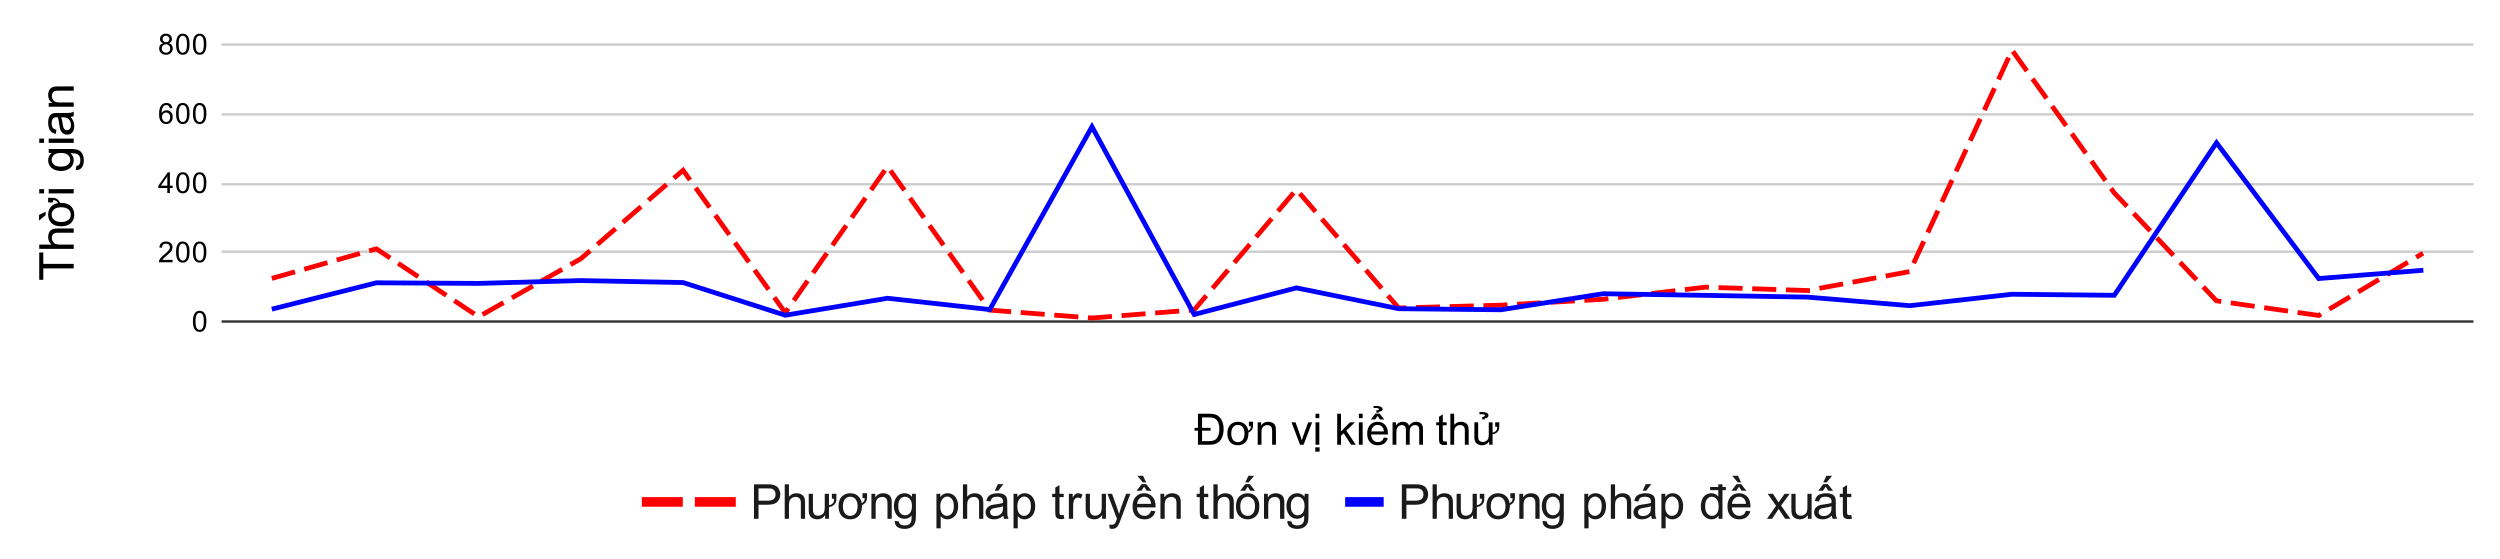 <svg version="1.1" viewBox="0.0 0.0 1038.0 232.0" fill="none" stroke="none" stroke-linecap="square" stroke-miterlimit="10" width="1038" height="232" xmlns:xlink="http://www.w3.org/1999/xlink" xmlns="http://www.w3.org/2000/svg"><path fill="#ffffff" d="M0 0L1038.0 0L1038.0 232.0L0 232.0L0 0Z" fill-rule="nonzero"/><path stroke="#333333" stroke-width="1.0" stroke-linecap="butt" d="M92.5 133.5L1026.5 133.5" fill-rule="nonzero"/><path stroke="#cccccc" stroke-width="1.0" stroke-linecap="butt" d="M92.5 104.5L1026.5 104.5" fill-rule="nonzero"/><path stroke="#cccccc" stroke-width="1.0" stroke-linecap="butt" d="M92.5 76.5L1026.5 76.5" fill-rule="nonzero"/><path stroke="#cccccc" stroke-width="1.0" stroke-linecap="butt" d="M92.5 47.5L1026.5 47.5" fill-rule="nonzero"/><path stroke="#cccccc" stroke-width="1.0" stroke-linecap="butt" d="M92.5 18.5L1026.5 18.5" fill-rule="nonzero"/><clipPath id="id_0"><path d="M92.6 18.6L1026.4 18.6L1026.4 133.667L92.6 133.667L92.6 18.6Z" clip-rule="nonzero"/></clipPath><path stroke="#ff0000" stroke-width="2.0" stroke-linecap="butt" stroke-dasharray="8.0,6.0" clip-path="url(#id_0)" d="M113.823 115.331L156.268 103.304L198.714 131.535L241.159 107.424L283.605 70.699L326.05 129.844L368.495 69.127L410.941 128.75L453.386 132.039L495.832 128.669L538.277 78.683L580.723 127.885L623.168 126.7L665.614 124.26L708.059 119.227L750.505 120.63L792.95 112.75L835.395 20.847L877.841 80.094L920.286 124.904L962.732 130.986L1005.177 105.652" fill-rule="nonzero"/><path stroke="#0000ff" stroke-width="2.0" stroke-linecap="butt" clip-path="url(#id_0)" d="M113.823 128.123L156.268 117.419L198.714 117.669L241.159 116.491L283.605 117.319L326.05 130.883L368.495 123.837L410.941 128.527L453.386 52.629L495.832 130.565L538.277 119.523L580.723 128.173L623.168 128.619L665.614 121.958L708.059 122.632L750.505 123.363L792.95 126.92L835.395 122.171L877.841 122.607L920.286 59.273L962.732 115.65L1005.177 112.277" fill-rule="nonzero"/><path fill="#ff0000" clip-path="url(#id_0)" d="M113.823 115.331C113.823 115.331 113.823 115.331 113.823 115.331C113.823 115.331 113.823 115.331 113.823 115.331C113.823 115.331 113.823 115.331 113.823 115.331C113.823 115.331 113.823 115.331 113.823 115.331Z" fill-rule="nonzero"/><path fill="#ff0000" clip-path="url(#id_0)" d="M156.268 103.304C156.268 103.304 156.268 103.304 156.268 103.304C156.268 103.304 156.268 103.304 156.268 103.304C156.268 103.304 156.268 103.304 156.268 103.304C156.268 103.304 156.268 103.304 156.268 103.304Z" fill-rule="nonzero"/><path fill="#ff0000" clip-path="url(#id_0)" d="M198.714 131.535C198.714 131.535 198.714 131.535 198.714 131.535C198.714 131.535 198.714 131.535 198.714 131.535C198.714 131.535 198.714 131.535 198.714 131.535C198.714 131.535 198.714 131.535 198.714 131.535Z" fill-rule="nonzero"/><path fill="#ff0000" clip-path="url(#id_0)" d="M241.159 107.424C241.159 107.424 241.159 107.424 241.159 107.424C241.159 107.424 241.159 107.424 241.159 107.424C241.159 107.424 241.159 107.424 241.159 107.424C241.159 107.424 241.159 107.424 241.159 107.424Z" fill-rule="nonzero"/><path fill="#ff0000" clip-path="url(#id_0)" d="M283.605 70.699C283.605 70.699 283.605 70.699 283.605 70.699C283.605 70.699 283.605 70.699 283.605 70.699C283.605 70.699 283.605 70.699 283.605 70.699C283.605 70.699 283.605 70.699 283.605 70.699Z" fill-rule="nonzero"/><path fill="#ff0000" clip-path="url(#id_0)" d="M326.05 129.844C326.05 129.844 326.05 129.844 326.05 129.844C326.05 129.844 326.05 129.844 326.05 129.844C326.05 129.844 326.05 129.844 326.05 129.844C326.05 129.844 326.05 129.844 326.05 129.844Z" fill-rule="nonzero"/><path fill="#ff0000" clip-path="url(#id_0)" d="M368.495 69.127C368.495 69.127 368.495 69.127 368.495 69.127C368.495 69.127 368.495 69.127 368.495 69.127C368.495 69.127 368.495 69.127 368.495 69.127C368.495 69.127 368.495 69.127 368.495 69.127Z" fill-rule="nonzero"/><path fill="#ff0000" clip-path="url(#id_0)" d="M410.941 128.75C410.941 128.75 410.941 128.75 410.941 128.75C410.941 128.75 410.941 128.75 410.941 128.75C410.941 128.75 410.941 128.75 410.941 128.75C410.941 128.75 410.941 128.75 410.941 128.75Z" fill-rule="nonzero"/><path fill="#ff0000" clip-path="url(#id_0)" d="M453.386 132.039C453.386 132.039 453.386 132.039 453.386 132.039C453.386 132.039 453.386 132.039 453.386 132.039C453.386 132.039 453.386 132.039 453.386 132.039C453.386 132.039 453.386 132.039 453.386 132.039Z" fill-rule="nonzero"/><path fill="#ff0000" clip-path="url(#id_0)" d="M495.832 128.669C495.832 128.669 495.832 128.669 495.832 128.669C495.832 128.669 495.832 128.669 495.832 128.669C495.832 128.669 495.832 128.669 495.832 128.669C495.832 128.669 495.832 128.669 495.832 128.669Z" fill-rule="nonzero"/><path fill="#ff0000" clip-path="url(#id_0)" d="M538.277 78.683C538.277 78.683 538.277 78.683 538.277 78.683C538.277 78.683 538.277 78.683 538.277 78.683C538.277 78.683 538.277 78.683 538.277 78.683C538.277 78.683 538.277 78.683 538.277 78.683Z" fill-rule="nonzero"/><path fill="#ff0000" clip-path="url(#id_0)" d="M580.723 127.885C580.723 127.885 580.723 127.885 580.723 127.885C580.723 127.885 580.723 127.885 580.723 127.885C580.723 127.885 580.723 127.885 580.723 127.885C580.723 127.885 580.723 127.885 580.723 127.885Z" fill-rule="nonzero"/><path fill="#ff0000" clip-path="url(#id_0)" d="M623.168 126.7C623.168 126.7 623.168 126.7 623.168 126.7C623.168 126.7 623.168 126.7 623.168 126.7C623.168 126.7 623.168 126.7 623.168 126.7C623.168 126.7 623.168 126.7 623.168 126.7Z" fill-rule="nonzero"/><path fill="#ff0000" clip-path="url(#id_0)" d="M665.614 124.26C665.614 124.26 665.614 124.26 665.614 124.26C665.614 124.26 665.614 124.26 665.614 124.26C665.614 124.26 665.614 124.26 665.614 124.26C665.614 124.26 665.614 124.26 665.614 124.26Z" fill-rule="nonzero"/><path fill="#ff0000" clip-path="url(#id_0)" d="M708.059 119.227C708.059 119.227 708.059 119.227 708.059 119.227C708.059 119.227 708.059 119.227 708.059 119.227C708.059 119.227 708.059 119.227 708.059 119.227C708.059 119.227 708.059 119.227 708.059 119.227Z" fill-rule="nonzero"/><path fill="#ff0000" clip-path="url(#id_0)" d="M750.505 120.63C750.505 120.63 750.505 120.63 750.505 120.63C750.505 120.63 750.505 120.63 750.505 120.63C750.505 120.63 750.505 120.63 750.505 120.63C750.505 120.63 750.505 120.63 750.505 120.63Z" fill-rule="nonzero"/><path fill="#ff0000" clip-path="url(#id_0)" d="M792.95 112.75C792.95 112.75 792.95 112.75 792.95 112.75C792.95 112.75 792.95 112.75 792.95 112.75C792.95 112.75 792.95 112.75 792.95 112.75C792.95 112.75 792.95 112.75 792.95 112.75Z" fill-rule="nonzero"/><path fill="#ff0000" clip-path="url(#id_0)" d="M835.395 20.847C835.395 20.847 835.395 20.847 835.395 20.847C835.395 20.847 835.395 20.847 835.395 20.847C835.395 20.847 835.395 20.847 835.395 20.847C835.395 20.847 835.395 20.847 835.395 20.847Z" fill-rule="nonzero"/><path fill="#ff0000" clip-path="url(#id_0)" d="M877.841 80.094C877.841 80.094 877.841 80.094 877.841 80.094C877.841 80.094 877.841 80.094 877.841 80.094C877.841 80.094 877.841 80.094 877.841 80.094C877.841 80.094 877.841 80.094 877.841 80.094Z" fill-rule="nonzero"/><path fill="#ff0000" clip-path="url(#id_0)" d="M920.286 124.904C920.286 124.904 920.286 124.904 920.286 124.904C920.286 124.904 920.286 124.904 920.286 124.904C920.286 124.904 920.286 124.904 920.286 124.904C920.286 124.904 920.286 124.904 920.286 124.904Z" fill-rule="nonzero"/><path fill="#ff0000" clip-path="url(#id_0)" d="M962.732 130.986C962.732 130.986 962.732 130.986 962.732 130.986C962.732 130.986 962.732 130.986 962.732 130.986C962.732 130.986 962.732 130.986 962.732 130.986C962.732 130.986 962.732 130.986 962.732 130.986Z" fill-rule="nonzero"/><path fill="#ff0000" clip-path="url(#id_0)" d="M1005.177 105.652C1005.177 105.652 1005.177 105.652 1005.177 105.652C1005.177 105.652 1005.177 105.652 1005.177 105.652C1005.177 105.652 1005.177 105.652 1005.177 105.652C1005.177 105.652 1005.177 105.652 1005.177 105.652Z" fill-rule="nonzero"/><path fill="#000000" fill-opacity="0.0" clip-path="url(#id_0)" d="M116.823 128.123C116.823 129.779 115.48 131.123 113.823 131.123C112.166 131.123 110.823 129.779 110.823 128.123C110.823 126.466 112.166 125.123 113.823 125.123C115.48 125.123 116.823 126.466 116.823 128.123Z" fill-rule="nonzero"/><path fill="#000000" fill-opacity="0.0" clip-path="url(#id_0)" d="M159.268 117.419C159.268 119.076 157.925 120.419 156.268 120.419C154.611 120.419 153.268 119.076 153.268 117.419C153.268 115.762 154.611 114.419 156.268 114.419C157.925 114.419 159.268 115.762 159.268 117.419Z" fill-rule="nonzero"/><path fill="#000000" fill-opacity="0.0" clip-path="url(#id_0)" d="M201.714 117.669C201.714 119.325 200.37 120.669 198.714 120.669C197.057 120.669 195.714 119.325 195.714 117.669C195.714 116.012 197.057 114.669 198.714 114.669C200.37 114.669 201.714 116.012 201.714 117.669Z" fill-rule="nonzero"/><path fill="#000000" fill-opacity="0.0" clip-path="url(#id_0)" d="M244.159 116.491C244.159 118.148 242.816 119.491 241.159 119.491C239.502 119.491 238.159 118.148 238.159 116.491C238.159 114.834 239.502 113.491 241.159 113.491C242.816 113.491 244.159 114.834 244.159 116.491Z" fill-rule="nonzero"/><path fill="#000000" fill-opacity="0.0" clip-path="url(#id_0)" d="M286.605 117.319C286.605 118.976 285.261 120.319 283.605 120.319C281.948 120.319 280.605 118.976 280.605 117.319C280.605 115.662 281.948 114.319 283.605 114.319C285.261 114.319 286.605 115.662 286.605 117.319Z" fill-rule="nonzero"/><path fill="#000000" fill-opacity="0.0" clip-path="url(#id_0)" d="M329.05 130.883C329.05 132.54 327.707 133.883 326.05 133.883C324.393 133.883 323.05 132.54 323.05 130.883C323.05 129.226 324.393 127.883 326.05 127.883C327.707 127.883 329.05 129.226 329.05 130.883Z" fill-rule="nonzero"/><path fill="#000000" fill-opacity="0.0" clip-path="url(#id_0)" d="M371.495 123.837C371.495 125.494 370.152 126.837 368.495 126.837C366.839 126.837 365.495 125.494 365.495 123.837C365.495 122.181 366.839 120.837 368.495 120.837C370.152 120.837 371.495 122.181 371.495 123.837Z" fill-rule="nonzero"/><path fill="#000000" fill-opacity="0.0" clip-path="url(#id_0)" d="M413.941 128.527C413.941 130.183 412.598 131.527 410.941 131.527C409.284 131.527 407.941 130.183 407.941 128.527C407.941 126.87 409.284 125.527 410.941 125.527C412.598 125.527 413.941 126.87 413.941 128.527Z" fill-rule="nonzero"/><path fill="#000000" fill-opacity="0.0" clip-path="url(#id_0)" d="M456.386 52.629C456.386 54.285 455.043 55.629 453.386 55.629C451.73 55.629 450.386 54.285 450.386 52.629C450.386 50.972 451.73 49.629 453.386 49.629C455.043 49.629 456.386 50.972 456.386 52.629Z" fill-rule="nonzero"/><path fill="#000000" fill-opacity="0.0" clip-path="url(#id_0)" d="M498.832 130.565C498.832 132.222 497.489 133.565 495.832 133.565C494.175 133.565 492.832 132.222 492.832 130.565C492.832 128.908 494.175 127.565 495.832 127.565C497.489 127.565 498.832 128.908 498.832 130.565Z" fill-rule="nonzero"/><path fill="#000000" fill-opacity="0.0" clip-path="url(#id_0)" d="M541.277 119.523C541.277 121.18 539.934 122.523 538.277 122.523C536.62 122.523 535.277 121.18 535.277 119.523C535.277 117.866 536.62 116.523 538.277 116.523C539.934 116.523 541.277 117.866 541.277 119.523Z" fill-rule="nonzero"/><path fill="#000000" fill-opacity="0.0" clip-path="url(#id_0)" d="M583.723 128.173C583.723 129.83 582.38 131.173 580.723 131.173C579.066 131.173 577.723 129.83 577.723 128.173C577.723 126.516 579.066 125.173 580.723 125.173C582.38 125.173 583.723 126.516 583.723 128.173Z" fill-rule="nonzero"/><path fill="#000000" fill-opacity="0.0" clip-path="url(#id_0)" d="M626.168 128.619C626.168 130.276 624.825 131.619 623.168 131.619C621.511 131.619 620.168 130.276 620.168 128.619C620.168 126.962 621.511 125.619 623.168 125.619C624.825 125.619 626.168 126.962 626.168 128.619Z" fill-rule="nonzero"/><path fill="#000000" fill-opacity="0.0" clip-path="url(#id_0)" d="M668.614 121.958C668.614 123.615 667.27 124.958 665.614 124.958C663.957 124.958 662.614 123.615 662.614 121.958C662.614 120.301 663.957 118.958 665.614 118.958C667.27 118.958 668.614 120.301 668.614 121.958Z" fill-rule="nonzero"/><path fill="#000000" fill-opacity="0.0" clip-path="url(#id_0)" d="M711.059 122.632C711.059 124.289 709.716 125.632 708.059 125.632C706.402 125.632 705.059 124.289 705.059 122.632C705.059 120.975 706.402 119.632 708.059 119.632C709.716 119.632 711.059 120.975 711.059 122.632Z" fill-rule="nonzero"/><path fill="#000000" fill-opacity="0.0" clip-path="url(#id_0)" d="M753.505 123.363C753.505 125.02 752.161 126.363 750.505 126.363C748.848 126.363 747.505 125.02 747.505 123.363C747.505 121.707 748.848 120.363 750.505 120.363C752.161 120.363 753.505 121.707 753.505 123.363Z" fill-rule="nonzero"/><path fill="#000000" fill-opacity="0.0" clip-path="url(#id_0)" d="M795.95 126.92C795.95 128.577 794.607 129.92 792.95 129.92C791.293 129.92 789.95 128.577 789.95 126.92C789.95 125.263 791.293 123.92 792.95 123.92C794.607 123.92 795.95 125.263 795.95 126.92Z" fill-rule="nonzero"/><path fill="#000000" fill-opacity="0.0" clip-path="url(#id_0)" d="M838.395 122.171C838.395 123.828 837.052 125.171 835.395 125.171C833.739 125.171 832.395 123.828 832.395 122.171C832.395 120.514 833.739 119.171 835.395 119.171C837.052 119.171 838.395 120.514 838.395 122.171Z" fill-rule="nonzero"/><path fill="#000000" fill-opacity="0.0" clip-path="url(#id_0)" d="M880.841 122.607C880.841 124.264 879.498 125.607 877.841 125.607C876.184 125.607 874.841 124.264 874.841 122.607C874.841 120.95 876.184 119.607 877.841 119.607C879.498 119.607 880.841 120.95 880.841 122.607Z" fill-rule="nonzero"/><path fill="#000000" fill-opacity="0.0" clip-path="url(#id_0)" d="M923.286 59.273C923.286 60.93 921.943 62.273 920.286 62.273C918.63 62.273 917.286 60.93 917.286 59.273C917.286 57.617 918.63 56.273 920.286 56.273C921.943 56.273 923.286 57.617 923.286 59.273Z" fill-rule="nonzero"/><path fill="#000000" fill-opacity="0.0" clip-path="url(#id_0)" d="M965.732 115.65C965.732 117.307 964.389 118.65 962.732 118.65C961.075 118.65 959.732 117.307 959.732 115.65C959.732 113.994 961.075 112.65 962.732 112.65C964.389 112.65 965.732 113.994 965.732 115.65Z" fill-rule="nonzero"/><path fill="#000000" fill-opacity="0.0" clip-path="url(#id_0)" d="M1008.177 112.277C1008.177 113.933 1006.834 115.277 1005.177 115.277C1003.52 115.277 1002.177 113.933 1002.177 112.277C1002.177 110.62 1003.52 109.277 1005.177 109.277C1006.834 109.277 1008.177 110.62 1008.177 112.277Z" fill-rule="nonzero"/><path fill="#000000" d="M497.391 184.667L497.391 178.807L495.969 178.807L495.969 177.651L497.391 177.651L497.391 171.776L501.844 171.776Q503.328 171.776 504.125 171.964Q505.234 172.214 506.016 172.885Q507.031 173.745 507.531 175.089Q508.047 176.432 508.047 178.151Q508.047 180.12 507.422 181.542Q506.797 182.964 505.922 183.604Q505.047 184.245 503.922 184.51Q503.297 184.667 502.031 184.667L497.391 184.667ZM499.094 183.151L501.844 183.151Q503.125 183.151 503.844 182.917Q504.562 182.667 504.984 182.245Q505.594 181.635 505.938 180.62Q506.281 179.604 506.281 178.135Q506.281 176.62 505.938 175.714Q505.609 174.807 505.062 174.276Q504.516 173.729 503.844 173.526Q503.188 173.307 501.797 173.307L499.094 173.307L499.094 177.651L502.641 177.651L502.641 178.807L499.094 178.807L499.094 183.151ZM511.219 179.995Q511.219 181.729 512.0 182.682Q512.75 183.573 513.969 183.573Q515.203 183.573 515.938 182.682Q516.719 181.729 516.719 179.948Q516.719 178.26 515.922 177.323Q515.188 176.432 513.969 176.432Q512.734 176.432 512.0 177.323Q511.219 178.26 511.219 179.995ZM518.547 176.948L518.547 175.104L520.25 175.104L520.25 176.557Q520.25 177.651 519.922 178.229Q519.484 178.979 518.344 179.62Q518.344 179.729 518.344 179.87Q518.344 183.135 516.234 184.307Q515.203 184.885 513.969 184.885Q511.969 184.885 510.797 183.62Q509.594 182.323 509.594 179.995Q509.594 177.401 511.047 176.151Q512.25 175.12 513.969 175.12Q515.906 175.12 517.125 176.385Q518.047 177.339 518.266 178.854Q518.875 178.479 519.125 178.089Q519.391 177.682 519.375 176.948L518.547 176.948ZM522.188 184.667L522.188 175.339L523.609 175.339L523.609 176.667Q524.641 175.12 526.578 175.12Q527.422 175.12 528.125 175.432Q528.844 175.729 529.188 176.229Q529.547 176.714 529.688 177.385Q529.766 177.823 529.766 178.932L529.766 184.667L528.188 184.667L528.188 178.995Q528.188 178.026 528.0 177.542Q527.828 177.057 527.344 176.776Q526.875 176.495 526.25 176.495Q525.234 176.495 524.5 177.135Q523.766 177.776 523.766 179.573L523.766 184.667L522.188 184.667ZM539.781 184.667L536.234 175.339L537.906 175.339L539.906 180.917Q540.234 181.823 540.5 182.807Q540.719 182.057 541.094 181.026L543.156 175.339L544.797 175.339L541.25 184.667L539.781 184.667ZM546.203 173.604L546.203 171.776L547.781 171.776L547.781 173.604L546.203 173.604ZM546.203 184.667L546.203 175.339L547.781 175.339L547.781 184.667L546.203 184.667ZM546.094 187.526L546.094 185.729L547.891 185.729L547.891 187.526L546.094 187.526ZM555.203 184.667L555.203 171.776L556.781 171.776L556.781 179.135L560.516 175.339L562.562 175.339L559.0 178.792L562.938 184.667L560.984 184.667L557.891 179.901L556.781 180.964L556.781 184.667L555.203 184.667ZM564.203 173.604L564.203 171.776L565.781 171.776L565.781 173.604L564.203 173.604ZM564.203 184.667L564.203 175.339L565.781 175.339L565.781 184.667L564.203 184.667ZM574.578 181.667L576.219 181.87Q575.828 183.292 574.781 184.089Q573.734 184.885 572.109 184.885Q570.062 184.885 568.859 183.62Q567.656 182.354 567.656 180.073Q567.656 177.729 568.859 176.432Q570.078 175.12 572.016 175.12Q573.891 175.12 575.078 176.401Q576.266 177.667 576.266 179.979Q576.266 180.12 576.25 180.401L569.297 180.401Q569.375 181.948 570.156 182.76Q570.953 183.573 572.109 183.573Q572.984 183.573 573.594 183.12Q574.219 182.667 574.578 181.667ZM569.375 179.104L574.594 179.104Q574.484 177.932 574.0 177.339Q573.234 176.417 572.031 176.417Q570.953 176.417 570.203 177.151Q569.469 177.885 569.375 179.104ZM571.984 172.682L570.984 174.167L569.172 174.167L571.078 171.714L572.766 171.714L574.734 174.167L572.938 174.167L571.984 172.682ZM571.469 170.385Q571.969 170.339 572.109 170.292Q572.578 170.182 572.594 169.932Q572.594 169.729 572.344 169.589Q571.969 169.385 571.172 169.385Q570.906 169.385 570.344 169.432L570.25 168.604Q570.594 168.526 571.516 168.542Q572.594 168.542 573.281 168.885Q574.031 169.26 574.062 169.854Q574.094 170.729 572.453 170.932L572.453 171.37L571.469 171.37L571.469 170.385ZM578.188 184.667L578.188 175.339L579.609 175.339L579.609 176.635Q580.047 175.964 580.766 175.542Q581.5 175.12 582.438 175.12Q583.469 175.12 584.125 175.557Q584.797 175.979 585.062 176.76Q586.172 175.12 587.953 175.12Q589.344 175.12 590.078 175.901Q590.828 176.667 590.828 178.26L590.828 184.667L589.266 184.667L589.266 178.792Q589.266 177.839 589.109 177.417Q588.953 176.995 588.547 176.745Q588.141 176.495 587.594 176.495Q586.609 176.495 585.953 177.151Q585.312 177.807 585.312 179.245L585.312 184.667L583.734 184.667L583.734 178.604Q583.734 177.542 583.344 177.026Q582.953 176.495 582.078 176.495Q581.406 176.495 580.844 176.854Q580.281 177.198 580.016 177.87Q579.766 178.542 579.766 179.823L579.766 184.667L578.188 184.667ZM600.641 183.245L600.875 184.651Q600.203 184.792 599.672 184.792Q598.812 184.792 598.328 184.526Q597.859 184.245 597.672 183.807Q597.484 183.354 597.484 181.932L597.484 176.557L596.312 176.557L596.312 175.339L597.484 175.339L597.484 173.026L599.047 172.073L599.047 175.339L600.641 175.339L600.641 176.557L599.047 176.557L599.047 182.026Q599.047 182.698 599.125 182.901Q599.219 183.089 599.406 183.198Q599.594 183.307 599.953 183.307Q600.203 183.307 600.641 183.245ZM602.188 184.667L602.188 171.776L603.766 171.776L603.766 176.401Q604.875 175.12 606.562 175.12Q607.594 175.12 608.359 175.526Q609.125 175.932 609.453 176.667Q609.797 177.385 609.797 178.745L609.797 184.667L608.203 184.667L608.203 178.745Q608.203 177.557 607.688 177.026Q607.172 176.479 606.234 176.479Q605.531 176.479 604.906 176.854Q604.297 177.214 604.031 177.839Q603.766 178.464 603.766 179.557L603.766 184.667L602.188 184.667ZM620.812 177.167L620.812 175.339L622.5 175.339L622.5 176.776Q622.5 178.167 622.188 178.714Q621.375 180.12 619.719 180.292L619.719 184.667L618.297 184.667L618.297 183.292Q617.219 184.885 615.344 184.885Q614.531 184.885 613.812 184.573Q613.094 184.26 612.734 183.776Q612.391 183.292 612.25 182.589Q612.156 182.12 612.156 181.12L612.156 175.339L613.734 175.339L613.734 180.51Q613.734 181.76 613.828 182.182Q614.141 183.51 615.656 183.51Q616.391 183.51 617.0 183.151Q617.625 182.776 617.875 182.151Q618.141 181.526 618.141 180.339L618.141 175.339L619.719 175.339L619.719 179.62Q620.828 179.432 621.391 178.573Q621.641 178.214 621.641 177.167L620.812 177.167ZM615.438 173.12Q615.938 173.057 616.078 173.026Q616.547 172.87 616.547 172.526Q616.562 172.323 616.312 172.182Q615.938 171.979 615.141 171.979Q614.859 171.979 614.312 172.026L614.219 171.12Q614.562 171.057 615.484 171.057Q616.562 171.073 617.25 171.417Q618.0 171.776 618.016 172.448Q618.062 173.526 616.422 173.729L616.422 174.167L615.438 174.167L615.438 173.12Z" fill-rule="nonzero"/><path fill="#000000" d="M30.6 111.446L17.975 111.446L17.975 116.165L16.288 116.165L16.288 104.821L17.975 104.821L17.975 109.555L30.6 109.555L30.6 111.446ZM30.6 103.321L16.288 103.321L16.288 101.555L21.413 101.555Q19.991 100.321 19.991 98.446Q19.991 97.305 20.444 96.461Q20.897 95.602 21.709 95.243Q22.506 94.868 24.022 94.868L30.6 94.868L30.6 96.618L24.022 96.618Q22.709 96.618 22.116 97.196Q21.506 97.774 21.506 98.805Q21.506 99.586 21.913 100.29Q22.319 100.977 23.022 101.274Q23.709 101.555 24.928 101.555L30.6 101.555L30.6 103.321ZM25.413 92.165Q27.334 92.165 28.397 91.29Q29.381 90.477 29.381 89.102Q29.381 87.743 28.397 86.93Q27.334 86.055 25.35 86.055Q23.491 86.055 22.444 86.93Q21.444 87.758 21.444 89.102Q21.444 90.477 22.428 91.29Q23.491 92.165 25.413 92.165ZM22.022 84.024L19.975 84.024L19.975 82.133L21.584 82.133Q22.803 82.133 23.444 82.508Q24.288 82.977 24.991 84.258Q25.116 84.258 25.272 84.258Q28.897 84.258 30.194 86.602Q30.834 87.743 30.834 89.102Q30.834 91.336 29.444 92.633Q27.991 93.961 25.413 93.961Q22.538 93.961 21.147 92.368Q19.991 91.024 19.991 89.102Q19.991 86.961 21.397 85.602Q22.459 84.586 24.131 84.336Q23.725 83.665 23.288 83.383Q22.85 83.086 22.022 83.102L22.022 84.024ZM18.944 87.915L18.944 89.336L16.209 91.586L16.209 89.243L18.944 87.915ZM18.303 80.305L16.288 80.305L16.288 78.54L18.303 78.54L18.303 80.305ZM30.6 80.305L20.225 80.305L20.225 78.54L30.6 78.54L30.6 80.305ZM31.459 70.633L31.709 68.93Q32.506 68.821 32.866 68.336Q33.35 67.68 33.35 66.54Q33.35 65.321 32.866 64.665Q32.381 63.993 31.506 63.758Q30.959 63.618 29.241 63.633Q30.6 64.79 30.6 66.508Q30.6 68.649 29.053 69.821Q27.506 70.993 25.35 70.993Q23.866 70.993 22.616 70.461Q21.366 69.915 20.678 68.899Q19.991 67.868 19.991 66.493Q19.991 64.665 21.475 63.461L20.225 63.461L20.225 61.852L29.194 61.852Q31.616 61.852 32.616 62.352Q33.631 62.836 34.209 63.915Q34.803 64.977 34.803 66.54Q34.803 68.383 33.975 69.54Q33.147 70.68 31.459 70.633ZM25.225 69.18Q27.272 69.18 28.209 68.368Q29.147 67.555 29.147 66.336Q29.147 65.133 28.209 64.321Q27.272 63.493 25.288 63.493Q23.381 63.493 22.413 64.336Q21.444 65.18 21.444 66.368Q21.444 67.54 22.397 68.368Q23.35 69.18 25.225 69.18ZM18.303 59.305L16.288 59.305L16.288 57.54L18.303 57.54L18.303 59.305ZM30.6 59.305L20.225 59.305L20.225 57.54L30.6 57.54L30.6 59.305ZM29.319 48.54Q30.147 49.524 30.491 50.43Q30.834 51.336 30.834 52.368Q30.834 54.071 30.006 54.993Q29.163 55.915 27.866 55.915Q27.1 55.915 26.475 55.571Q25.85 55.211 25.475 54.649Q25.084 54.086 24.881 53.383Q24.756 52.868 24.616 51.821Q24.366 49.696 24.022 48.696Q23.663 48.68 23.553 48.68Q22.491 48.68 22.038 49.18Q21.444 49.852 21.444 51.18Q21.444 52.43 21.881 53.024Q22.319 53.602 23.428 53.883L23.194 55.602Q22.084 55.368 21.413 54.836Q20.725 54.305 20.366 53.29Q19.991 52.274 19.991 50.93Q19.991 49.602 20.303 48.774Q20.616 47.946 21.1 47.555Q21.569 47.165 22.288 47.008Q22.741 46.915 23.913 46.915L26.256 46.915Q28.709 46.915 29.366 46.805Q30.006 46.696 30.6 46.352L30.6 48.196Q30.053 48.461 29.319 48.54ZM25.397 48.696Q25.788 49.649 26.053 51.571Q26.209 52.649 26.413 53.102Q26.6 53.54 26.975 53.79Q27.35 54.04 27.819 54.04Q28.522 54.04 28.991 53.508Q29.459 52.977 29.459 51.946Q29.459 50.93 29.022 50.149Q28.569 49.352 27.803 48.977Q27.194 48.696 26.038 48.696L25.397 48.696ZM30.6 44.321L20.225 44.321L20.225 42.727L21.709 42.727Q19.991 41.586 19.991 39.43Q19.991 38.493 20.334 37.711Q20.663 36.915 21.209 36.524Q21.756 36.133 22.506 35.977Q23.006 35.883 24.225 35.883L30.6 35.883L30.6 37.649L24.288 37.649Q23.209 37.649 22.678 37.852Q22.147 38.055 21.834 38.586Q21.522 39.102 21.522 39.805Q21.522 40.93 22.241 41.743Q22.944 42.555 24.928 42.555L30.6 42.555L30.6 44.321Z" fill-rule="nonzero"/><path fill="#000000" d="M80.1 133.432Q80.1 131.901 80.412 130.979Q80.725 130.042 81.334 129.542Q81.959 129.042 82.897 129.042Q83.584 129.042 84.1 129.323Q84.631 129.604 84.975 130.135Q85.319 130.651 85.506 131.401Q85.694 132.151 85.694 133.432Q85.694 134.948 85.381 135.87Q85.084 136.792 84.459 137.307Q83.85 137.807 82.897 137.807Q81.662 137.807 80.944 136.917Q80.1 135.854 80.1 133.432ZM81.178 133.432Q81.178 135.542 81.678 136.245Q82.178 136.948 82.897 136.948Q83.631 136.948 84.116 136.245Q84.616 135.542 84.616 133.432Q84.616 131.307 84.116 130.62Q83.631 129.917 82.881 129.917Q82.162 129.917 81.725 130.526Q81.178 131.307 81.178 133.432Z" fill-rule="nonzero"/><path fill="#000000" d="M71.647 107.884L71.647 108.9L65.959 108.9Q65.959 108.525 66.084 108.166Q66.303 107.588 66.772 107.025Q67.256 106.463 68.162 105.728Q69.569 104.572 70.053 103.9Q70.553 103.228 70.553 102.634Q70.553 102.009 70.1 101.588Q69.647 101.15 68.928 101.15Q68.162 101.15 67.709 101.603Q67.256 102.056 67.241 102.869L66.162 102.759Q66.272 101.541 66.991 100.916Q67.725 100.275 68.959 100.275Q70.194 100.275 70.912 100.963Q71.631 101.65 71.631 102.666Q71.631 103.181 71.412 103.681Q71.209 104.166 70.709 104.728Q70.225 105.275 69.1 106.228Q68.147 107.025 67.866 107.322Q67.6 107.603 67.428 107.884L71.647 107.884ZM73.1 104.666Q73.1 103.134 73.412 102.213Q73.725 101.275 74.334 100.775Q74.959 100.275 75.897 100.275Q76.584 100.275 77.1 100.556Q77.631 100.838 77.975 101.369Q78.319 101.884 78.506 102.634Q78.694 103.384 78.694 104.666Q78.694 106.181 78.381 107.103Q78.084 108.025 77.459 108.541Q76.85 109.041 75.897 109.041Q74.662 109.041 73.944 108.15Q73.1 107.088 73.1 104.666ZM74.178 104.666Q74.178 106.775 74.678 107.478Q75.178 108.181 75.897 108.181Q76.631 108.181 77.116 107.478Q77.616 106.775 77.616 104.666Q77.616 102.541 77.116 101.853Q76.631 101.15 75.881 101.15Q75.162 101.15 74.725 101.759Q74.178 102.541 74.178 104.666ZM80.1 104.666Q80.1 103.134 80.412 102.213Q80.725 101.275 81.334 100.775Q81.959 100.275 82.897 100.275Q83.584 100.275 84.1 100.556Q84.631 100.838 84.975 101.369Q85.319 101.884 85.506 102.634Q85.694 103.384 85.694 104.666Q85.694 106.181 85.381 107.103Q85.084 108.025 84.459 108.541Q83.85 109.041 82.897 109.041Q81.662 109.041 80.944 108.15Q80.1 107.088 80.1 104.666ZM81.178 104.666Q81.178 106.775 81.678 107.478Q82.178 108.181 82.897 108.181Q83.631 108.181 84.116 107.478Q84.616 106.775 84.616 104.666Q84.616 102.541 84.116 101.853Q83.631 101.15 82.881 101.15Q82.162 101.15 81.725 101.759Q81.178 102.541 81.178 104.666Z" fill-rule="nonzero"/><path fill="#000000" d="M69.475 80.133L69.475 78.071L65.756 78.071L65.756 77.102L69.678 71.54L70.537 71.54L70.537 77.102L71.694 77.102L71.694 78.071L70.537 78.071L70.537 80.133L69.475 80.133ZM69.475 77.102L69.475 73.243L66.787 77.102L69.475 77.102ZM73.1 75.899Q73.1 74.368 73.412 73.446Q73.725 72.508 74.334 72.008Q74.959 71.508 75.897 71.508Q76.584 71.508 77.1 71.79Q77.631 72.071 77.975 72.602Q78.319 73.118 78.506 73.868Q78.694 74.618 78.694 75.899Q78.694 77.415 78.381 78.336Q78.084 79.258 77.459 79.774Q76.85 80.274 75.897 80.274Q74.662 80.274 73.944 79.383Q73.1 78.321 73.1 75.899ZM74.178 75.899Q74.178 78.008 74.678 78.711Q75.178 79.415 75.897 79.415Q76.631 79.415 77.116 78.711Q77.616 78.008 77.616 75.899Q77.616 73.774 77.116 73.086Q76.631 72.383 75.881 72.383Q75.162 72.383 74.725 72.993Q74.178 73.774 74.178 75.899ZM80.1 75.899Q80.1 74.368 80.412 73.446Q80.725 72.508 81.334 72.008Q81.959 71.508 82.897 71.508Q83.584 71.508 84.1 71.79Q84.631 72.071 84.975 72.602Q85.319 73.118 85.506 73.868Q85.694 74.618 85.694 75.899Q85.694 77.415 85.381 78.336Q85.084 79.258 84.459 79.774Q83.85 80.274 82.897 80.274Q81.662 80.274 80.944 79.383Q80.1 78.321 80.1 75.899ZM81.178 75.899Q81.178 78.008 81.678 78.711Q82.178 79.415 82.897 79.415Q83.631 79.415 84.116 78.711Q84.616 78.008 84.616 75.899Q84.616 73.774 84.116 73.086Q83.631 72.383 82.881 72.383Q82.162 72.383 81.725 72.993Q81.178 73.774 81.178 75.899Z" fill-rule="nonzero"/><path fill="#000000" d="M71.569 44.882L70.522 44.96Q70.381 44.335 70.131 44.054Q69.694 43.601 69.069 43.601Q68.569 43.601 68.178 43.882Q67.694 44.257 67.397 44.96Q67.116 45.648 67.1 46.929Q67.475 46.351 68.022 46.07Q68.584 45.789 69.194 45.789Q70.241 45.789 70.975 46.57Q71.725 47.351 71.725 48.57Q71.725 49.382 71.366 50.085Q71.022 50.773 70.412 51.148Q69.803 51.507 69.037 51.507Q67.709 51.507 66.881 50.539Q66.053 49.57 66.053 47.351Q66.053 44.851 66.975 43.726Q67.772 42.742 69.131 42.742Q70.147 42.742 70.787 43.32Q71.444 43.882 71.569 44.882ZM67.272 48.585Q67.272 49.132 67.491 49.632Q67.725 50.117 68.131 50.382Q68.553 50.648 69.022 50.648Q69.678 50.648 70.162 50.117Q70.647 49.57 70.647 48.648Q70.647 47.757 70.162 47.242Q69.694 46.726 68.975 46.726Q68.256 46.726 67.756 47.242Q67.272 47.757 67.272 48.585ZM73.1 47.132Q73.1 45.601 73.412 44.679Q73.725 43.742 74.334 43.242Q74.959 42.742 75.897 42.742Q76.584 42.742 77.1 43.023Q77.631 43.304 77.975 43.835Q78.319 44.351 78.506 45.101Q78.694 45.851 78.694 47.132Q78.694 48.648 78.381 49.57Q78.084 50.492 77.459 51.007Q76.85 51.507 75.897 51.507Q74.662 51.507 73.944 50.617Q73.1 49.554 73.1 47.132ZM74.178 47.132Q74.178 49.242 74.678 49.945Q75.178 50.648 75.897 50.648Q76.631 50.648 77.116 49.945Q77.616 49.242 77.616 47.132Q77.616 45.007 77.116 44.32Q76.631 43.617 75.881 43.617Q75.162 43.617 74.725 44.226Q74.178 45.007 74.178 47.132ZM80.1 47.132Q80.1 45.601 80.412 44.679Q80.725 43.742 81.334 43.242Q81.959 42.742 82.897 42.742Q83.584 42.742 84.1 43.023Q84.631 43.304 84.975 43.835Q85.319 44.351 85.506 45.101Q85.694 45.851 85.694 47.132Q85.694 48.648 85.381 49.57Q85.084 50.492 84.459 51.007Q83.85 51.507 82.897 51.507Q81.662 51.507 80.944 50.617Q80.1 49.554 80.1 47.132ZM81.178 47.132Q81.178 49.242 81.678 49.945Q82.178 50.648 82.897 50.648Q83.631 50.648 84.116 49.945Q84.616 49.242 84.616 47.132Q84.616 45.007 84.116 44.32Q83.631 43.617 82.881 43.617Q82.162 43.617 81.725 44.226Q81.178 45.007 81.178 47.132Z" fill-rule="nonzero"/><path fill="#000000" d="M67.725 17.944Q67.069 17.694 66.741 17.256Q66.428 16.803 66.428 16.194Q66.428 15.256 67.1 14.616Q67.787 13.975 68.897 13.975Q70.022 13.975 70.709 14.631Q71.397 15.287 71.397 16.225Q71.397 16.819 71.084 17.256Q70.772 17.694 70.131 17.944Q70.928 18.194 71.334 18.772Q71.741 19.35 71.741 20.147Q71.741 21.241 70.959 21.991Q70.194 22.741 68.912 22.741Q67.647 22.741 66.866 21.991Q66.084 21.241 66.084 20.116Q66.084 19.272 66.506 18.709Q66.944 18.147 67.725 17.944ZM67.506 16.147Q67.506 16.756 67.897 17.147Q68.303 17.538 68.928 17.538Q69.537 17.538 69.928 17.163Q70.319 16.772 70.319 16.209Q70.319 15.631 69.912 15.241Q69.506 14.834 68.912 14.834Q68.303 14.834 67.897 15.225Q67.506 15.616 67.506 16.147ZM67.178 20.116Q67.178 20.569 67.381 20.991Q67.6 21.413 68.022 21.647Q68.444 21.881 68.928 21.881Q69.678 21.881 70.162 21.397Q70.662 20.913 70.662 20.163Q70.662 19.397 70.162 18.897Q69.662 18.397 68.897 18.397Q68.147 18.397 67.662 18.897Q67.178 19.381 67.178 20.116ZM73.1 18.366Q73.1 16.834 73.412 15.912Q73.725 14.975 74.334 14.475Q74.959 13.975 75.897 13.975Q76.584 13.975 77.1 14.256Q77.631 14.537 77.975 15.069Q78.319 15.584 78.506 16.334Q78.694 17.084 78.694 18.366Q78.694 19.881 78.381 20.803Q78.084 21.725 77.459 22.241Q76.85 22.741 75.897 22.741Q74.662 22.741 73.944 21.85Q73.1 20.788 73.1 18.366ZM74.178 18.366Q74.178 20.475 74.678 21.178Q75.178 21.881 75.897 21.881Q76.631 21.881 77.116 21.178Q77.616 20.475 77.616 18.366Q77.616 16.241 77.116 15.553Q76.631 14.85 75.881 14.85Q75.162 14.85 74.725 15.459Q74.178 16.241 74.178 18.366ZM80.1 18.366Q80.1 16.834 80.412 15.912Q80.725 14.975 81.334 14.475Q81.959 13.975 82.897 13.975Q83.584 13.975 84.1 14.256Q84.631 14.537 84.975 15.069Q85.319 15.584 85.506 16.334Q85.694 17.084 85.694 18.366Q85.694 19.881 85.381 20.803Q85.084 21.725 84.459 22.241Q83.85 22.741 82.897 22.741Q81.662 22.741 80.944 21.85Q80.1 20.788 80.1 18.366ZM81.178 18.366Q81.178 20.475 81.678 21.178Q82.178 21.881 82.897 21.881Q83.631 21.881 84.116 21.178Q84.616 20.475 84.616 18.366Q84.616 16.241 84.116 15.553Q83.631 14.85 82.881 14.85Q82.162 14.85 81.725 15.459Q81.178 16.241 81.178 18.366Z" fill-rule="nonzero"/><path stroke="#ff0000" stroke-width="4.0" stroke-linecap="butt" stroke-dasharray="13.0,9.0" d="M268.5 208.4L303.5 208.4" fill-rule="nonzero"/><path fill="#1a1a1a" d="M313.047 215.4L313.047 201.088L318.438 201.088Q319.875 201.088 320.625 201.213Q321.672 201.4 322.391 201.9Q323.109 202.384 323.531 203.275Q323.969 204.166 323.969 205.228Q323.969 207.056 322.797 208.322Q321.641 209.572 318.609 209.572L314.938 209.572L314.938 215.4L313.047 215.4ZM314.938 207.884L318.641 207.884Q320.469 207.884 321.234 207.213Q322.016 206.525 322.016 205.275Q322.016 204.384 321.562 203.744Q321.109 203.103 320.375 202.9Q319.891 202.775 318.594 202.775L314.938 202.775L314.938 207.884ZM325.812 215.4L325.812 201.088L327.578 201.088L327.578 206.213Q328.812 204.791 330.688 204.791Q331.828 204.791 332.672 205.244Q333.531 205.697 333.891 206.509Q334.266 207.306 334.266 208.822L334.266 215.4L332.516 215.4L332.516 208.822Q332.516 207.509 331.938 206.916Q331.359 206.306 330.328 206.306Q329.547 206.306 328.844 206.713Q328.156 207.119 327.859 207.822Q327.578 208.509 327.578 209.728L327.578 215.4L325.812 215.4ZM345.406 207.072L345.406 205.025L347.281 205.025L347.281 206.634Q347.281 208.166 346.938 208.775Q346.031 210.338 344.188 210.541L344.188 215.4L342.609 215.4L342.609 213.869Q341.406 215.634 339.328 215.634Q338.422 215.634 337.625 215.291Q336.828 214.947 336.438 214.416Q336.047 213.869 335.891 213.088Q335.781 212.572 335.781 211.447L335.781 205.025L337.531 205.025L337.531 210.775Q337.531 212.181 337.641 212.634Q337.984 214.119 339.672 214.119Q340.484 214.119 341.172 213.713Q341.859 213.306 342.141 212.619Q342.438 211.916 342.438 210.588L342.438 205.025L344.188 205.025L344.188 209.791Q345.422 209.572 346.047 208.634Q346.312 208.228 346.312 207.072L345.406 207.072ZM349.969 210.213Q349.969 212.134 350.844 213.197Q351.656 214.181 353.031 214.181Q354.391 214.181 355.203 213.197Q356.078 212.134 356.078 210.15Q356.078 208.291 355.203 207.244Q354.375 206.244 353.031 206.244Q351.656 206.244 350.844 207.228Q349.969 208.291 349.969 210.213ZM358.109 206.822L358.109 204.775L360.0 204.775L360.0 206.384Q360.0 207.603 359.625 208.244Q359.156 209.088 357.875 209.791Q357.875 209.916 357.875 210.072Q357.875 213.697 355.531 214.994Q354.391 215.634 353.031 215.634Q350.797 215.634 349.5 214.244Q348.172 212.791 348.172 210.213Q348.172 207.338 349.766 205.947Q351.109 204.791 353.031 204.791Q355.172 204.791 356.531 206.197Q357.547 207.259 357.797 208.931Q358.469 208.525 358.75 208.088Q359.047 207.65 359.031 206.822L358.109 206.822ZM361.812 215.4L361.812 205.025L363.406 205.025L363.406 206.509Q364.547 204.791 366.703 204.791Q367.641 204.791 368.422 205.134Q369.219 205.463 369.609 206.009Q370.0 206.556 370.156 207.306Q370.25 207.806 370.25 209.025L370.25 215.4L368.484 215.4L368.484 209.088Q368.484 208.009 368.281 207.478Q368.078 206.947 367.547 206.634Q367.031 206.322 366.328 206.322Q365.203 206.322 364.391 207.041Q363.578 207.744 363.578 209.728L363.578 215.4L361.812 215.4ZM371.5 216.259L373.203 216.509Q373.312 217.306 373.797 217.666Q374.453 218.15 375.594 218.15Q376.812 218.15 377.469 217.666Q378.141 217.181 378.375 216.306Q378.516 215.759 378.5 214.041Q377.344 215.4 375.625 215.4Q373.484 215.4 372.312 213.853Q371.141 212.306 371.141 210.15Q371.141 208.666 371.672 207.416Q372.219 206.166 373.234 205.478Q374.266 204.791 375.641 204.791Q377.469 204.791 378.672 206.275L378.672 205.025L380.281 205.025L380.281 213.994Q380.281 216.416 379.781 217.416Q379.297 218.431 378.219 219.009Q377.156 219.603 375.594 219.603Q373.75 219.603 372.594 218.775Q371.453 217.947 371.5 216.259ZM372.953 210.025Q372.953 212.072 373.766 213.009Q374.578 213.947 375.797 213.947Q377.0 213.947 377.812 213.009Q378.641 212.072 378.641 210.088Q378.641 208.181 377.797 207.213Q376.953 206.244 375.766 206.244Q374.594 206.244 373.766 207.197Q372.953 208.15 372.953 210.025ZM388.812 219.369L388.812 205.025L390.422 205.025L390.422 206.369Q390.984 205.588 391.688 205.197Q392.406 204.791 393.422 204.791Q394.75 204.791 395.766 205.478Q396.781 206.166 397.297 207.416Q397.828 208.65 397.828 210.134Q397.828 211.728 397.25 213.009Q396.688 214.275 395.594 214.963Q394.5 215.634 393.297 215.634Q392.422 215.634 391.719 215.259Q391.031 214.884 390.578 214.322L390.578 219.369L388.812 219.369ZM390.406 210.275Q390.406 212.275 391.219 213.228Q392.031 214.181 393.188 214.181Q394.359 214.181 395.188 213.197Q396.031 212.213 396.031 210.119Q396.031 208.15 395.203 207.166Q394.391 206.166 393.266 206.166Q392.141 206.166 391.266 207.228Q390.406 208.275 390.406 210.275ZM399.812 215.4L399.812 201.088L401.578 201.088L401.578 206.213Q402.812 204.791 404.688 204.791Q405.828 204.791 406.672 205.244Q407.531 205.697 407.891 206.509Q408.266 207.306 408.266 208.822L408.266 215.4L406.516 215.4L406.516 208.822Q406.516 207.509 405.938 206.916Q405.359 206.306 404.328 206.306Q403.547 206.306 402.844 206.713Q402.156 207.119 401.859 207.822Q401.578 208.509 401.578 209.728L401.578 215.4L399.812 215.4ZM416.594 214.119Q415.609 214.947 414.703 215.291Q413.797 215.634 412.766 215.634Q411.062 215.634 410.141 214.806Q409.219 213.963 409.219 212.666Q409.219 211.9 409.562 211.275Q409.922 210.65 410.484 210.275Q411.047 209.884 411.75 209.681Q412.266 209.556 413.312 209.416Q415.438 209.166 416.438 208.822Q416.453 208.463 416.453 208.353Q416.453 207.291 415.953 206.838Q415.281 206.244 413.953 206.244Q412.703 206.244 412.109 206.681Q411.531 207.119 411.25 208.228L409.531 207.994Q409.766 206.884 410.297 206.213Q410.828 205.525 411.844 205.166Q412.859 204.791 414.203 204.791Q415.531 204.791 416.359 205.103Q417.188 205.416 417.578 205.9Q417.969 206.369 418.125 207.088Q418.219 207.541 418.219 208.713L418.219 211.056Q418.219 213.509 418.328 214.166Q418.438 214.806 418.781 215.4L416.938 215.4Q416.672 214.853 416.594 214.119ZM416.438 210.197Q415.484 210.588 413.562 210.853Q412.484 211.009 412.031 211.213Q411.594 211.4 411.344 211.775Q411.094 212.15 411.094 212.619Q411.094 213.322 411.625 213.791Q412.156 214.259 413.188 214.259Q414.203 214.259 414.984 213.822Q415.781 213.369 416.156 212.603Q416.438 211.994 416.438 210.838L416.438 210.197ZM413.031 203.744L414.328 201.009L416.625 201.009L414.484 203.744L413.031 203.744ZM420.812 219.369L420.812 205.025L422.422 205.025L422.422 206.369Q422.984 205.588 423.688 205.197Q424.406 204.791 425.422 204.791Q426.75 204.791 427.766 205.478Q428.781 206.166 429.297 207.416Q429.828 208.65 429.828 210.134Q429.828 211.728 429.25 213.009Q428.688 214.275 427.594 214.963Q426.5 215.634 425.297 215.634Q424.422 215.634 423.719 215.259Q423.031 214.884 422.578 214.322L422.578 219.369L420.812 219.369ZM422.406 210.275Q422.406 212.275 423.219 213.228Q424.031 214.181 425.188 214.181Q426.359 214.181 427.188 213.197Q428.031 212.213 428.031 210.119Q428.031 208.15 427.203 207.166Q426.391 206.166 425.266 206.166Q424.141 206.166 423.266 207.228Q422.406 208.275 422.406 210.275ZM441.656 213.822L441.906 215.384Q441.172 215.541 440.578 215.541Q439.625 215.541 439.094 215.244Q438.578 214.931 438.359 214.447Q438.141 213.947 438.141 212.369L438.141 206.4L436.859 206.4L436.859 205.025L438.141 205.025L438.141 202.463L439.891 201.4L439.891 205.025L441.656 205.025L441.656 206.4L439.891 206.4L439.891 212.463Q439.891 213.213 439.984 213.431Q440.078 213.634 440.281 213.775Q440.5 213.9 440.891 213.9Q441.172 213.9 441.656 213.822ZM443.797 215.4L443.797 205.025L445.375 205.025L445.375 206.603Q445.984 205.494 446.5 205.15Q447.016 204.791 447.625 204.791Q448.516 204.791 449.438 205.353L448.828 206.994Q448.188 206.603 447.547 206.603Q446.969 206.603 446.5 206.963Q446.047 207.306 445.844 207.916Q445.562 208.853 445.562 209.963L445.562 215.4L443.797 215.4ZM457.609 215.4L457.609 213.869Q456.406 215.634 454.328 215.634Q453.406 215.634 452.609 215.291Q451.812 214.931 451.422 214.4Q451.047 213.869 450.891 213.088Q450.781 212.572 450.781 211.447L450.781 205.025L452.531 205.025L452.531 210.775Q452.531 212.15 452.641 212.634Q452.812 213.322 453.344 213.728Q453.891 214.119 454.672 214.119Q455.469 214.119 456.156 213.713Q456.859 213.306 457.141 212.619Q457.438 211.916 457.438 210.588L457.438 205.025L459.188 205.025L459.188 215.4L457.609 215.4ZM460.734 219.4L460.547 217.744Q461.125 217.9 461.547 217.9Q462.141 217.9 462.484 217.697Q462.844 217.509 463.062 217.166Q463.234 216.9 463.609 215.853Q463.656 215.697 463.766 215.416L459.828 205.025L461.719 205.025L463.875 211.041Q464.297 212.181 464.625 213.431Q464.938 212.228 465.344 211.072L467.562 205.025L469.328 205.025L465.375 215.572Q464.75 217.291 464.391 217.931Q463.922 218.806 463.312 219.197Q462.719 219.603 461.875 219.603Q461.359 219.603 460.734 219.4ZM477.922 212.056L479.734 212.291Q479.312 213.869 478.141 214.759Q476.984 215.634 475.172 215.634Q472.906 215.634 471.562 214.244Q470.234 212.838 470.234 210.306Q470.234 207.681 471.578 206.244Q472.922 204.791 475.078 204.791Q477.156 204.791 478.469 206.213Q479.797 207.619 479.797 210.197Q479.797 210.353 479.781 210.666L472.047 210.666Q472.141 212.369 473.016 213.275Q473.891 214.181 475.188 214.181Q476.156 214.181 476.828 213.681Q477.516 213.166 477.922 212.056ZM472.141 209.213L477.938 209.213Q477.828 207.916 477.281 207.259Q476.438 206.244 475.094 206.244Q473.891 206.244 473.062 207.056Q472.234 207.853 472.141 209.213ZM475.031 202.072L473.922 203.744L471.922 203.744L474.031 201.009L475.906 201.009L478.094 203.744L476.109 203.744L475.031 202.072ZM475.906 200.291L474.5 200.291L472.234 197.556L474.594 197.556L475.906 200.291ZM481.812 215.4L481.812 205.025L483.406 205.025L483.406 206.509Q484.547 204.791 486.703 204.791Q487.641 204.791 488.422 205.134Q489.219 205.463 489.609 206.009Q490.0 206.556 490.156 207.306Q490.25 207.806 490.25 209.025L490.25 215.4L488.484 215.4L488.484 209.088Q488.484 208.009 488.281 207.478Q488.078 206.947 487.547 206.634Q487.031 206.322 486.328 206.322Q485.203 206.322 484.391 207.041Q483.578 207.744 483.578 209.728L483.578 215.4L481.812 215.4ZM501.656 213.822L501.906 215.384Q501.172 215.541 500.578 215.541Q499.625 215.541 499.094 215.244Q498.578 214.931 498.359 214.447Q498.141 213.947 498.141 212.369L498.141 206.4L496.859 206.4L496.859 205.025L498.141 205.025L498.141 202.463L499.891 201.4L499.891 205.025L501.656 205.025L501.656 206.4L499.891 206.4L499.891 212.463Q499.891 213.213 499.984 213.431Q500.078 213.634 500.281 213.775Q500.5 213.9 500.891 213.9Q501.172 213.9 501.656 213.822ZM503.812 215.4L503.812 201.088L505.578 201.088L505.578 206.213Q506.812 204.791 508.688 204.791Q509.828 204.791 510.672 205.244Q511.531 205.697 511.891 206.509Q512.266 207.306 512.266 208.822L512.266 215.4L510.516 215.4L510.516 208.822Q510.516 207.509 509.938 206.916Q509.359 206.306 508.328 206.306Q507.547 206.306 506.844 206.713Q506.156 207.119 505.859 207.822Q505.578 208.509 505.578 209.728L505.578 215.4L503.812 215.4ZM513.172 210.213Q513.172 207.338 514.766 205.947Q516.109 204.791 518.031 204.791Q520.172 204.791 521.516 206.197Q522.875 207.603 522.875 210.072Q522.875 212.072 522.281 213.228Q521.688 214.369 520.531 215.009Q519.391 215.634 518.031 215.634Q515.844 215.634 514.5 214.244Q513.172 212.838 513.172 210.213ZM514.969 210.213Q514.969 212.213 515.828 213.197Q516.703 214.181 518.031 214.181Q519.344 214.181 520.203 213.197Q521.078 212.197 521.078 210.15Q521.078 208.228 520.203 207.244Q519.328 206.244 518.031 206.244Q516.703 206.244 515.828 207.244Q514.969 208.228 514.969 210.213ZM518.047 202.072L516.938 203.744L514.938 203.744L517.047 201.009L518.922 201.009L521.109 203.744L519.125 203.744L518.047 202.072ZM518.359 197.556L520.703 197.556L518.453 200.291L517.031 200.291L518.359 197.556ZM524.812 215.4L524.812 205.025L526.406 205.025L526.406 206.509Q527.547 204.791 529.703 204.791Q530.641 204.791 531.422 205.134Q532.219 205.463 532.609 206.009Q533.0 206.556 533.156 207.306Q533.25 207.806 533.25 209.025L533.25 215.4L531.484 215.4L531.484 209.088Q531.484 208.009 531.281 207.478Q531.078 206.947 530.547 206.634Q530.031 206.322 529.328 206.322Q528.203 206.322 527.391 207.041Q526.578 207.744 526.578 209.728L526.578 215.4L524.812 215.4ZM534.5 216.259L536.203 216.509Q536.312 217.306 536.797 217.666Q537.453 218.15 538.594 218.15Q539.812 218.15 540.469 217.666Q541.141 217.181 541.375 216.306Q541.516 215.759 541.5 214.041Q540.344 215.4 538.625 215.4Q536.484 215.4 535.312 213.853Q534.141 212.306 534.141 210.15Q534.141 208.666 534.672 207.416Q535.219 206.166 536.234 205.478Q537.266 204.791 538.641 204.791Q540.469 204.791 541.672 206.275L541.672 205.025L543.281 205.025L543.281 213.994Q543.281 216.416 542.781 217.416Q542.297 218.431 541.219 219.009Q540.156 219.603 538.594 219.603Q536.75 219.603 535.594 218.775Q534.453 217.947 534.5 216.259ZM535.953 210.025Q535.953 212.072 536.766 213.009Q537.578 213.947 538.797 213.947Q540.0 213.947 540.812 213.009Q541.641 212.072 541.641 210.088Q541.641 208.181 540.797 207.213Q539.953 206.244 538.766 206.244Q537.594 206.244 536.766 207.197Q535.953 208.15 535.953 210.025Z" fill-rule="nonzero"/><path stroke="#0000ff" stroke-width="4.0" stroke-linecap="butt" d="M560.5 208.4L572.5 208.4" fill-rule="nonzero"/><path fill="#1a1a1a" d="M582.047 215.4L582.047 201.088L587.438 201.088Q588.875 201.088 589.625 201.213Q590.672 201.4 591.391 201.9Q592.109 202.384 592.531 203.275Q592.969 204.166 592.969 205.228Q592.969 207.056 591.797 208.322Q590.641 209.572 587.609 209.572L583.938 209.572L583.938 215.4L582.047 215.4ZM583.938 207.884L587.641 207.884Q589.469 207.884 590.234 207.213Q591.016 206.525 591.016 205.275Q591.016 204.384 590.562 203.744Q590.109 203.103 589.375 202.9Q588.891 202.775 587.594 202.775L583.938 202.775L583.938 207.884ZM594.812 215.4L594.812 201.088L596.578 201.088L596.578 206.213Q597.812 204.791 599.688 204.791Q600.828 204.791 601.672 205.244Q602.531 205.697 602.891 206.509Q603.266 207.306 603.266 208.822L603.266 215.4L601.516 215.4L601.516 208.822Q601.516 207.509 600.938 206.916Q600.359 206.306 599.328 206.306Q598.547 206.306 597.844 206.713Q597.156 207.119 596.859 207.822Q596.578 208.509 596.578 209.728L596.578 215.4L594.812 215.4ZM614.406 207.072L614.406 205.025L616.281 205.025L616.281 206.634Q616.281 208.166 615.938 208.775Q615.031 210.338 613.188 210.541L613.188 215.4L611.609 215.4L611.609 213.869Q610.406 215.634 608.328 215.634Q607.422 215.634 606.625 215.291Q605.828 214.947 605.438 214.416Q605.047 213.869 604.891 213.088Q604.781 212.572 604.781 211.447L604.781 205.025L606.531 205.025L606.531 210.775Q606.531 212.181 606.641 212.634Q606.984 214.119 608.672 214.119Q609.484 214.119 610.172 213.713Q610.859 213.306 611.141 212.619Q611.438 211.916 611.438 210.588L611.438 205.025L613.188 205.025L613.188 209.791Q614.422 209.572 615.047 208.634Q615.312 208.228 615.312 207.072L614.406 207.072ZM618.969 210.213Q618.969 212.134 619.844 213.197Q620.656 214.181 622.031 214.181Q623.391 214.181 624.203 213.197Q625.078 212.134 625.078 210.15Q625.078 208.291 624.203 207.244Q623.375 206.244 622.031 206.244Q620.656 206.244 619.844 207.228Q618.969 208.291 618.969 210.213ZM627.109 206.822L627.109 204.775L629.0 204.775L629.0 206.384Q629.0 207.603 628.625 208.244Q628.156 209.088 626.875 209.791Q626.875 209.916 626.875 210.072Q626.875 213.697 624.531 214.994Q623.391 215.634 622.031 215.634Q619.797 215.634 618.5 214.244Q617.172 212.791 617.172 210.213Q617.172 207.338 618.766 205.947Q620.109 204.791 622.031 204.791Q624.172 204.791 625.531 206.197Q626.547 207.259 626.797 208.931Q627.469 208.525 627.75 208.088Q628.047 207.65 628.031 206.822L627.109 206.822ZM630.812 215.4L630.812 205.025L632.406 205.025L632.406 206.509Q633.547 204.791 635.703 204.791Q636.641 204.791 637.422 205.134Q638.219 205.463 638.609 206.009Q639.0 206.556 639.156 207.306Q639.25 207.806 639.25 209.025L639.25 215.4L637.484 215.4L637.484 209.088Q637.484 208.009 637.281 207.478Q637.078 206.947 636.547 206.634Q636.031 206.322 635.328 206.322Q634.203 206.322 633.391 207.041Q632.578 207.744 632.578 209.728L632.578 215.4L630.812 215.4ZM640.5 216.259L642.203 216.509Q642.312 217.306 642.797 217.666Q643.453 218.15 644.594 218.15Q645.812 218.15 646.469 217.666Q647.141 217.181 647.375 216.306Q647.516 215.759 647.5 214.041Q646.344 215.4 644.625 215.4Q642.484 215.4 641.312 213.853Q640.141 212.306 640.141 210.15Q640.141 208.666 640.672 207.416Q641.219 206.166 642.234 205.478Q643.266 204.791 644.641 204.791Q646.469 204.791 647.672 206.275L647.672 205.025L649.281 205.025L649.281 213.994Q649.281 216.416 648.781 217.416Q648.297 218.431 647.219 219.009Q646.156 219.603 644.594 219.603Q642.75 219.603 641.594 218.775Q640.453 217.947 640.5 216.259ZM641.953 210.025Q641.953 212.072 642.766 213.009Q643.578 213.947 644.797 213.947Q646.0 213.947 646.812 213.009Q647.641 212.072 647.641 210.088Q647.641 208.181 646.797 207.213Q645.953 206.244 644.766 206.244Q643.594 206.244 642.766 207.197Q641.953 208.15 641.953 210.025ZM657.812 219.369L657.812 205.025L659.422 205.025L659.422 206.369Q659.984 205.588 660.688 205.197Q661.406 204.791 662.422 204.791Q663.75 204.791 664.766 205.478Q665.781 206.166 666.297 207.416Q666.828 208.65 666.828 210.134Q666.828 211.728 666.25 213.009Q665.688 214.275 664.594 214.963Q663.5 215.634 662.297 215.634Q661.422 215.634 660.719 215.259Q660.031 214.884 659.578 214.322L659.578 219.369L657.812 219.369ZM659.406 210.275Q659.406 212.275 660.219 213.228Q661.031 214.181 662.188 214.181Q663.359 214.181 664.188 213.197Q665.031 212.213 665.031 210.119Q665.031 208.15 664.203 207.166Q663.391 206.166 662.266 206.166Q661.141 206.166 660.266 207.228Q659.406 208.275 659.406 210.275ZM668.812 215.4L668.812 201.088L670.578 201.088L670.578 206.213Q671.812 204.791 673.688 204.791Q674.828 204.791 675.672 205.244Q676.531 205.697 676.891 206.509Q677.266 207.306 677.266 208.822L677.266 215.4L675.516 215.4L675.516 208.822Q675.516 207.509 674.938 206.916Q674.359 206.306 673.328 206.306Q672.547 206.306 671.844 206.713Q671.156 207.119 670.859 207.822Q670.578 208.509 670.578 209.728L670.578 215.4L668.812 215.4ZM685.594 214.119Q684.609 214.947 683.703 215.291Q682.797 215.634 681.766 215.634Q680.062 215.634 679.141 214.806Q678.219 213.963 678.219 212.666Q678.219 211.9 678.562 211.275Q678.922 210.65 679.484 210.275Q680.047 209.884 680.75 209.681Q681.266 209.556 682.312 209.416Q684.438 209.166 685.438 208.822Q685.453 208.463 685.453 208.353Q685.453 207.291 684.953 206.838Q684.281 206.244 682.953 206.244Q681.703 206.244 681.109 206.681Q680.531 207.119 680.25 208.228L678.531 207.994Q678.766 206.884 679.297 206.213Q679.828 205.525 680.844 205.166Q681.859 204.791 683.203 204.791Q684.531 204.791 685.359 205.103Q686.188 205.416 686.578 205.9Q686.969 206.369 687.125 207.088Q687.219 207.541 687.219 208.713L687.219 211.056Q687.219 213.509 687.328 214.166Q687.438 214.806 687.781 215.4L685.938 215.4Q685.672 214.853 685.594 214.119ZM685.438 210.197Q684.484 210.588 682.562 210.853Q681.484 211.009 681.031 211.213Q680.594 211.4 680.344 211.775Q680.094 212.15 680.094 212.619Q680.094 213.322 680.625 213.791Q681.156 214.259 682.188 214.259Q683.203 214.259 683.984 213.822Q684.781 213.369 685.156 212.603Q685.438 211.994 685.438 210.838L685.438 210.197ZM682.031 203.744L683.328 201.009L685.625 201.009L683.484 203.744L682.031 203.744ZM689.812 219.369L689.812 205.025L691.422 205.025L691.422 206.369Q691.984 205.588 692.688 205.197Q693.406 204.791 694.422 204.791Q695.75 204.791 696.766 205.478Q697.781 206.166 698.297 207.416Q698.828 208.65 698.828 210.134Q698.828 211.728 698.25 213.009Q697.688 214.275 696.594 214.963Q695.5 215.634 694.297 215.634Q693.422 215.634 692.719 215.259Q692.031 214.884 691.578 214.322L691.578 219.369L689.812 219.369ZM691.406 210.275Q691.406 212.275 692.219 213.228Q693.031 214.181 694.188 214.181Q695.359 214.181 696.188 213.197Q697.031 212.213 697.031 210.119Q697.031 208.15 696.203 207.166Q695.391 206.166 694.266 206.166Q693.141 206.166 692.266 207.228Q691.406 208.275 691.406 210.275ZM713.438 203.494L710.047 203.494L710.047 202.213L713.438 202.213L713.438 201.088L715.172 201.088L715.172 202.213L716.594 202.213L716.594 203.494L715.172 203.494L715.172 215.4L713.547 215.4L713.547 214.088Q712.562 215.634 710.641 215.634Q709.406 215.634 708.359 214.947Q707.328 214.259 706.75 213.041Q706.188 211.822 706.188 210.228Q706.188 208.666 706.703 207.4Q707.219 206.134 708.25 205.463Q709.297 204.791 710.562 204.791Q711.5 204.791 712.234 205.197Q712.969 205.588 713.438 206.213L713.438 203.494ZM707.984 210.228Q707.984 212.213 708.828 213.197Q709.672 214.181 710.812 214.181Q711.969 214.181 712.766 213.244Q713.578 212.306 713.578 210.369Q713.578 208.244 712.75 207.244Q711.938 206.244 710.734 206.244Q709.562 206.244 708.766 207.213Q707.984 208.166 707.984 210.228ZM724.922 212.056L726.734 212.291Q726.312 213.869 725.141 214.759Q723.984 215.634 722.172 215.634Q719.906 215.634 718.562 214.244Q717.234 212.838 717.234 210.306Q717.234 207.681 718.578 206.244Q719.922 204.791 722.078 204.791Q724.156 204.791 725.469 206.213Q726.797 207.619 726.797 210.197Q726.797 210.353 726.781 210.666L719.047 210.666Q719.141 212.369 720.016 213.275Q720.891 214.181 722.188 214.181Q723.156 214.181 723.828 213.681Q724.516 213.166 724.922 212.056ZM719.141 209.213L724.938 209.213Q724.828 207.916 724.281 207.259Q723.438 206.244 722.094 206.244Q720.891 206.244 720.062 207.056Q719.234 207.853 719.141 209.213ZM722.031 202.072L720.922 203.744L718.922 203.744L721.031 201.009L722.906 201.009L725.094 203.744L723.109 203.744L722.031 202.072ZM722.906 200.291L721.5 200.291L719.234 197.556L721.594 197.556L722.906 200.291ZM733.641 215.4L737.438 210.009L733.938 205.025L736.125 205.025L737.719 207.463Q738.172 208.15 738.438 208.619Q738.875 207.978 739.234 207.478L740.984 205.025L743.078 205.025L739.5 209.916L743.359 215.4L741.203 215.4L739.062 212.181L738.5 211.306L735.781 215.4L733.641 215.4ZM750.609 215.4L750.609 213.869Q749.406 215.634 747.328 215.634Q746.406 215.634 745.609 215.291Q744.812 214.931 744.422 214.4Q744.047 213.869 743.891 213.088Q743.781 212.572 743.781 211.447L743.781 205.025L745.531 205.025L745.531 210.775Q745.531 212.15 745.641 212.634Q745.812 213.322 746.344 213.728Q746.891 214.119 747.672 214.119Q748.469 214.119 749.156 213.713Q749.859 213.306 750.141 212.619Q750.438 211.916 750.438 210.588L750.438 205.025L752.188 205.025L752.188 215.4L750.609 215.4ZM760.594 214.119Q759.609 214.947 758.703 215.291Q757.797 215.634 756.766 215.634Q755.062 215.634 754.141 214.806Q753.219 213.963 753.219 212.666Q753.219 211.9 753.562 211.275Q753.922 210.65 754.484 210.275Q755.047 209.884 755.75 209.681Q756.266 209.556 757.312 209.416Q759.438 209.166 760.438 208.822Q760.453 208.463 760.453 208.353Q760.453 207.291 759.953 206.838Q759.281 206.244 757.953 206.244Q756.703 206.244 756.109 206.681Q755.531 207.119 755.25 208.228L753.531 207.994Q753.766 206.884 754.297 206.213Q754.828 205.525 755.844 205.166Q756.859 204.791 758.203 204.791Q759.531 204.791 760.359 205.103Q761.188 205.416 761.578 205.9Q761.969 206.369 762.125 207.088Q762.219 207.541 762.219 208.713L762.219 211.056Q762.219 213.509 762.328 214.166Q762.438 214.806 762.781 215.4L760.938 215.4Q760.672 214.853 760.594 214.119ZM760.438 210.197Q759.484 210.588 757.562 210.853Q756.484 211.009 756.031 211.213Q755.594 211.4 755.344 211.775Q755.094 212.15 755.094 212.619Q755.094 213.322 755.625 213.791Q756.156 214.259 757.188 214.259Q758.203 214.259 758.984 213.822Q759.781 213.369 760.156 212.603Q760.438 211.994 760.438 210.838L760.438 210.197ZM758.031 202.072L756.922 203.744L754.922 203.744L757.031 201.009L758.906 201.009L761.094 203.744L759.109 203.744L758.031 202.072ZM758.344 197.556L760.688 197.556L758.438 200.291L757.016 200.291L758.344 197.556ZM768.656 213.822L768.906 215.384Q768.172 215.541 767.578 215.541Q766.625 215.541 766.094 215.244Q765.578 214.931 765.359 214.447Q765.141 213.947 765.141 212.369L765.141 206.4L763.859 206.4L763.859 205.025L765.141 205.025L765.141 202.463L766.891 201.4L766.891 205.025L768.656 205.025L768.656 206.4L766.891 206.4L766.891 212.463Q766.891 213.213 766.984 213.431Q767.078 213.634 767.281 213.775Q767.5 213.9 767.891 213.9Q768.172 213.9 768.656 213.822Z" fill-rule="nonzero"/></svg>